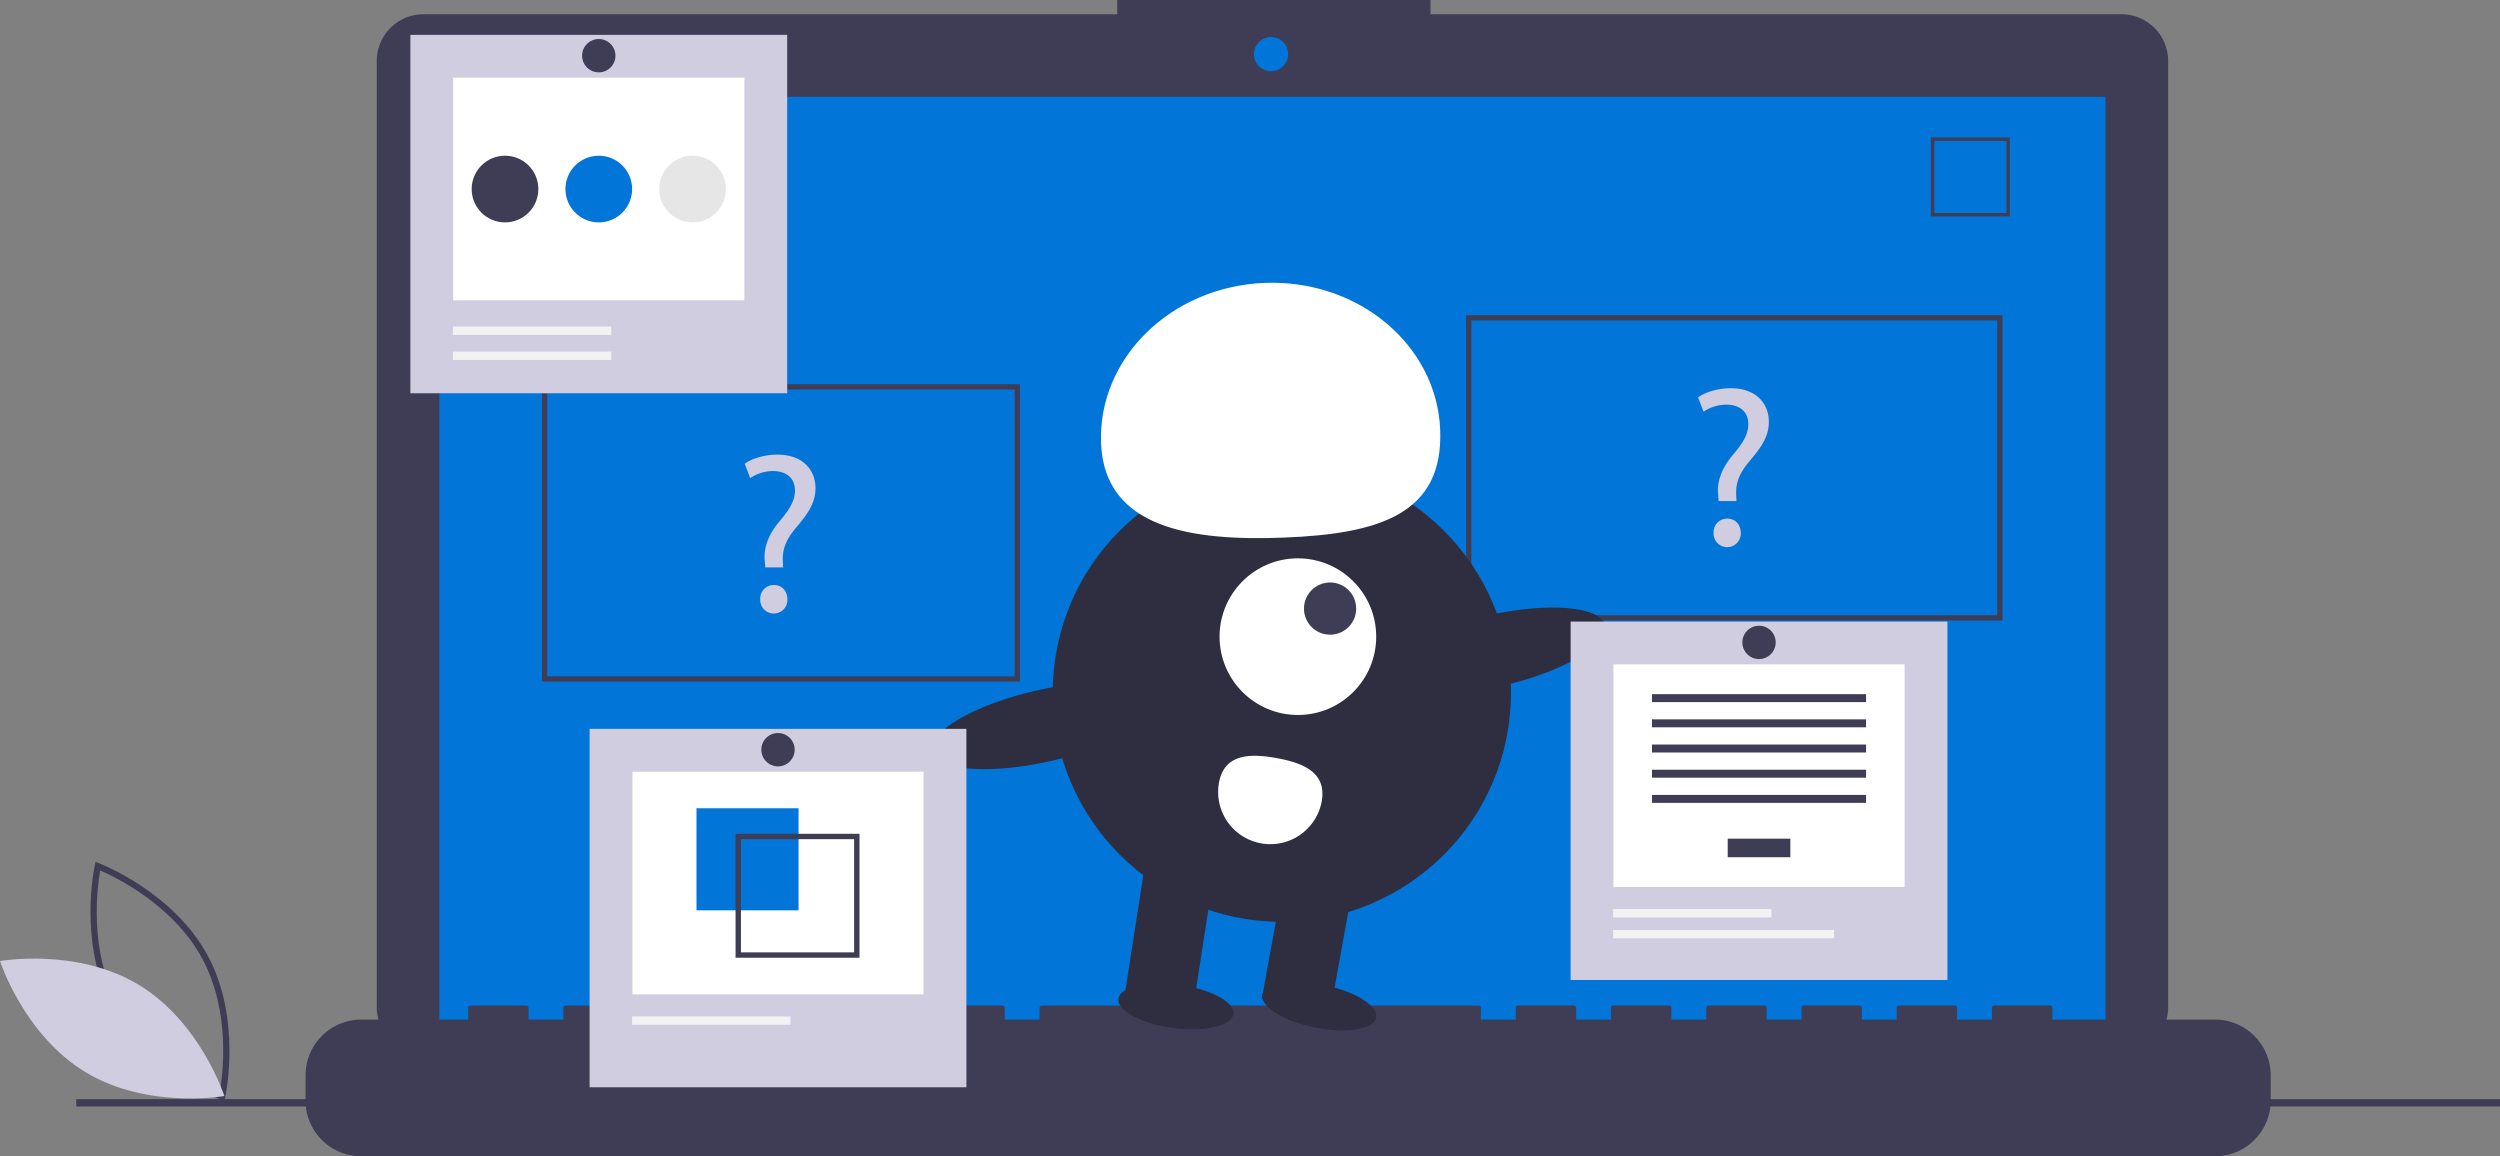 <svg id="e18ebc6e-17e0-463f-bef8-5e03a9b69a2f" data-name="Layer 1" xmlns="http://www.w3.org/2000/svg" width="941.404" height="435.42" viewBox="0 0 941.404 435.42"><rect x="0" y="0" width="941.404" height="435.42" fill="#808080" stroke="none"/><title>online_test</title><path d="M213.791,646.813l-1.267-.475c-.278-.105-27.993-10.723-40.975-34.799-12.983-24.077-6.626-53.067-6.56-53.356l.299-1.32,1.267.475c.278.105,27.992,10.723,40.975,34.799,12.983,24.077,6.626,53.067,6.56,53.356Zm-40.163-36.395c10.976,20.357,32.877,30.791,38.426,33.174,1.055-5.947,4.364-29.997-6.603-50.334-10.965-20.335-32.874-30.786-38.426-33.174C165.97,566.035,162.662,590.082,173.628,610.418Z" transform="translate(-129.298 -232.29)" fill="#3f3d56"/><path d="M181.471,603.093c23.331,14.037,32.317,41.918,32.317,41.918s-28.842,5.123-52.173-8.914-32.317-41.918-32.317-41.918S158.14,589.057,181.471,603.093Z" transform="translate(-129.298 -232.29)" fill="#d0cde1"/><path d="M928.148,237.652H667.979v-5.362h-117.971v5.362H288.766a17.599,17.599,0,0,0-17.599,17.599V611.503a17.599,17.599,0,0,0,17.599,17.599H928.148A17.599,17.599,0,0,0,945.747,611.503V255.251A17.599,17.599,0,0,0,928.148,237.652Z" transform="translate(-129.298 -232.29)" fill="#3f3d56"/><rect x="165.464" y="36.464" width="627.391" height="353.913" fill="#0275d8"/><circle cx="478.623" cy="20.377" r="6.435" fill="#0275d8"/><path d="M886.136,313.797h-29.74V284.057h29.74Zm-28.447-1.293h27.154V285.35H857.689Z" transform="translate(-129.298 -232.29)" fill="#3f3d56"/><path d="M963.363,616.232H902.133v-4.412a.875.875,0,0,0-.875-.875H880.266a.875.875,0,0,0-.875.875v4.412H866.271v-4.412a.875.875,0,0,0-.875-.875H844.403a.875.875,0,0,0-.875.875v4.412H830.408v-4.412a.875.875,0,0,0-.875-.875H808.54a.875.875,0,0,0-.875.875v4.412H794.545v-4.412a.875.875,0,0,0-.875-.875H772.677a.875.875,0,0,0-.875.875v4.412H758.682v-4.412a.875.875,0,0,0-.875-.875h-20.993a.875.875,0,0,0-.875.875v4.412H722.819v-4.412a.875.875,0,0,0-.875-.875H700.951a.875.875,0,0,0-.875.875v4.412H686.956v-4.412a.875.875,0,0,0-.875-.875H521.637a.875.875,0,0,0-.875.875v4.412H507.642v-4.412a.875.875,0,0,0-.875-.875H485.774a.875.875,0,0,0-.875.875v4.412H471.779v-4.412a.875.875,0,0,0-.875-.875H449.911a.875.875,0,0,0-.875.875v4.412H435.916v-4.412a.875.875,0,0,0-.875-.875H414.048a.875.875,0,0,0-.875.875v4.412H400.053v-4.412a.875.875,0,0,0-.875-.875H378.185a.875.875,0,0,0-.875.875v4.412H364.19v-4.412a.875.875,0,0,0-.875-.875H342.323a.875.875,0,0,0-.875.875v4.412H328.327v-4.412a.875.875,0,0,0-.875-.875h-20.993a.875.875,0,0,0-.875.875v4.412h-40.236a20.993,20.993,0,0,0-20.993,20.993v9.492a20.993,20.993,0,0,0,20.993,20.993H963.363a20.993,20.993,0,0,0,20.993-20.993v-9.492A20.993,20.993,0,0,0,963.363,616.232Z" transform="translate(-129.298 -232.29)" fill="#3f3d56"/><rect x="28.711" y="413.883" width="912.693" height="2.785" fill="#3f3d56"/><path d="M883.37,465.961h-202v-115h202Zm-200-2h198v-111h-198Z" transform="translate(-129.298 -232.29)" fill="#3f3d56"/><path d="M513.37,488.961h-180v-112h180Zm-178-2h176v-108h-176Z" transform="translate(-129.298 -232.29)" fill="#3f3d56"/><path d="M417.464,445.961l-.172-2.236c-.516-4.644,1.032-9.718,5.332-14.877,3.87-4.559,6.02-7.912,6.02-11.782,0-4.386-2.752-7.31-8.17-7.396a15.28,15.28,0,0,0-8.686,2.666l-2.064-5.418c2.838-2.064,7.74-3.44,12.298-3.44,9.89,0,14.362,6.106,14.362,12.642,0,5.849-3.268,10.062-7.396,14.964-3.784,4.472-5.16,8.256-4.902,12.642l.086,2.236Zm-1.892,12.04a5.084,5.084,0,0,1,5.16-5.418c3.01,0,5.074,2.235,5.074,5.418a5.121,5.121,0,1,1-10.234,0Z" transform="translate(-129.298 -232.29)" fill="#d0cde1"/><path d="M776.464,420.961l-.172-2.236c-.516-4.644,1.032-9.718,5.332-14.877,3.87-4.559,6.02-7.912,6.02-11.782,0-4.386-2.752-7.31-8.17-7.396a15.28,15.28,0,0,0-8.686,2.666l-2.064-5.418c2.838-2.064,7.74-3.44,12.298-3.44,9.89,0,14.362,6.106,14.362,12.642,0,5.849-3.268,10.062-7.396,14.964-3.784,4.472-5.16,8.256-4.902,12.642l.086,2.236Zm-1.892,12.04a5.084,5.084,0,0,1,5.16-5.418c3.01,0,5.074,2.235,5.074,5.418a5.121,5.121,0,1,1-10.234,0Z" transform="translate(-129.298 -232.29)" fill="#d0cde1"/><circle cx="482.693" cy="260.849" r="86.292" fill="#2f2e41"/><polygon points="449.365 379.018 423.568 374.348 431.935 320.484 457.731 325.154 449.365 379.018" fill="#2f2e41"/><rect x="608.432" y="564.073" width="26.215" height="46.969" transform="translate(-14.694 -333.61) rotate(10.261)" fill="#2f2e41"/><ellipse cx="626.082" cy="611.196" rx="8.192" ry="21.846" transform="translate(-226.215 871.665) rotate(-78.587)" fill="#2f2e41"/><ellipse cx="572.111" cy="611.257" rx="8.192" ry="21.846" transform="translate(-238.284 865.848) rotate(-82.454)" fill="#2f2e41"/><circle cx="488.734" cy="239.741" r="29.492" fill="#fff"/><circle cx="500.856" cy="229.17" r="9.831" fill="#3f3d56"/><path d="M543.919,399.262c-1.298-31.947,26.236-59.006,61.498-60.438s64.899,23.304,66.197,55.251-23.214,39.205-58.476,40.638S545.216,431.209,543.919,399.262Z" transform="translate(-129.298 -232.29)" fill="#fff"/><ellipse cx="691.67" cy="477.418" rx="43.146" ry="13.545" transform="translate(-218.479 -65.687) rotate(-12.91)" fill="#2f2e41"/><ellipse cx="522.282" cy="505.587" rx="43.146" ry="13.545" transform="translate(-229.055 -102.82) rotate(-12.91)" fill="#2f2e41"/><path d="M588.291,527.145A19.662,19.662,0,0,0,626.985,534.15c1.934-10.685-6.327-14.466-17.012-16.4S590.225,516.46,588.291,527.145Z" transform="translate(-129.298 -232.29)" fill="#fff"/><rect x="154.535" y="13.122" width="141.887" height="134.967" fill="#d0cde1"/><rect x="170.658" y="29.246" width="109.64" height="83.842" fill="#fff"/><rect x="170.55" y="122.979" width="59.637" height="3.139" fill="#f2f2f2"/><rect x="170.55" y="132.396" width="59.637" height="3.139" fill="#f2f2f2"/><circle cx="190.167" cy="71.19" r="12.555" fill="#3f3d56"/><circle cx="225.478" cy="71.19" r="12.555" fill="#0275d8"/><circle cx="260.789" cy="71.19" r="12.555" fill="#e6e6e6"/><circle cx="225.478" cy="20.969" r="6.278" fill="#3f3d56"/><rect x="222.022" y="274.459" width="141.887" height="134.967" fill="#d0cde1"/><rect x="238.146" y="290.582" width="109.64" height="83.842" fill="#fff"/><rect x="262.272" y="304.361" width="38.437" height="38.437" fill="#0275d8"/><path d="M406.284,546.262V592.936h46.674V546.262Zm44.649,44.649H408.308V548.287H450.933Z" transform="translate(-129.298 -232.29)" fill="#3f3d56"/><rect x="238.037" y="382.747" width="59.637" height="3.139" fill="#f2f2f2"/><circle cx="292.966" cy="282.306" r="6.278" fill="#3f3d56"/><rect x="591.437" y="234.053" width="141.887" height="134.967" fill="#d0cde1"/><rect x="607.56" y="250.176" width="109.64" height="83.842" fill="#fff"/><rect x="650.587" y="315.812" width="23.587" height="6.99" fill="#3f3d56"/><rect x="622.072" y="261.393" width="80.617" height="2.996" fill="#3f3d56"/><rect x="622.072" y="270.879" width="80.617" height="2.996" fill="#3f3d56"/><rect x="622.072" y="280.365" width="80.617" height="2.996" fill="#3f3d56"/><rect x="622.072" y="289.851" width="80.617" height="2.996" fill="#3f3d56"/><rect x="622.072" y="299.337" width="80.617" height="2.996" fill="#3f3d56"/><rect x="607.451" y="342.341" width="59.637" height="3.139" fill="#f2f2f2"/><rect x="607.451" y="350.187" width="83.178" height="3.139" fill="#f2f2f2"/><circle cx="662.38" cy="241.9" r="6.278" fill="#3f3d56"/></svg>